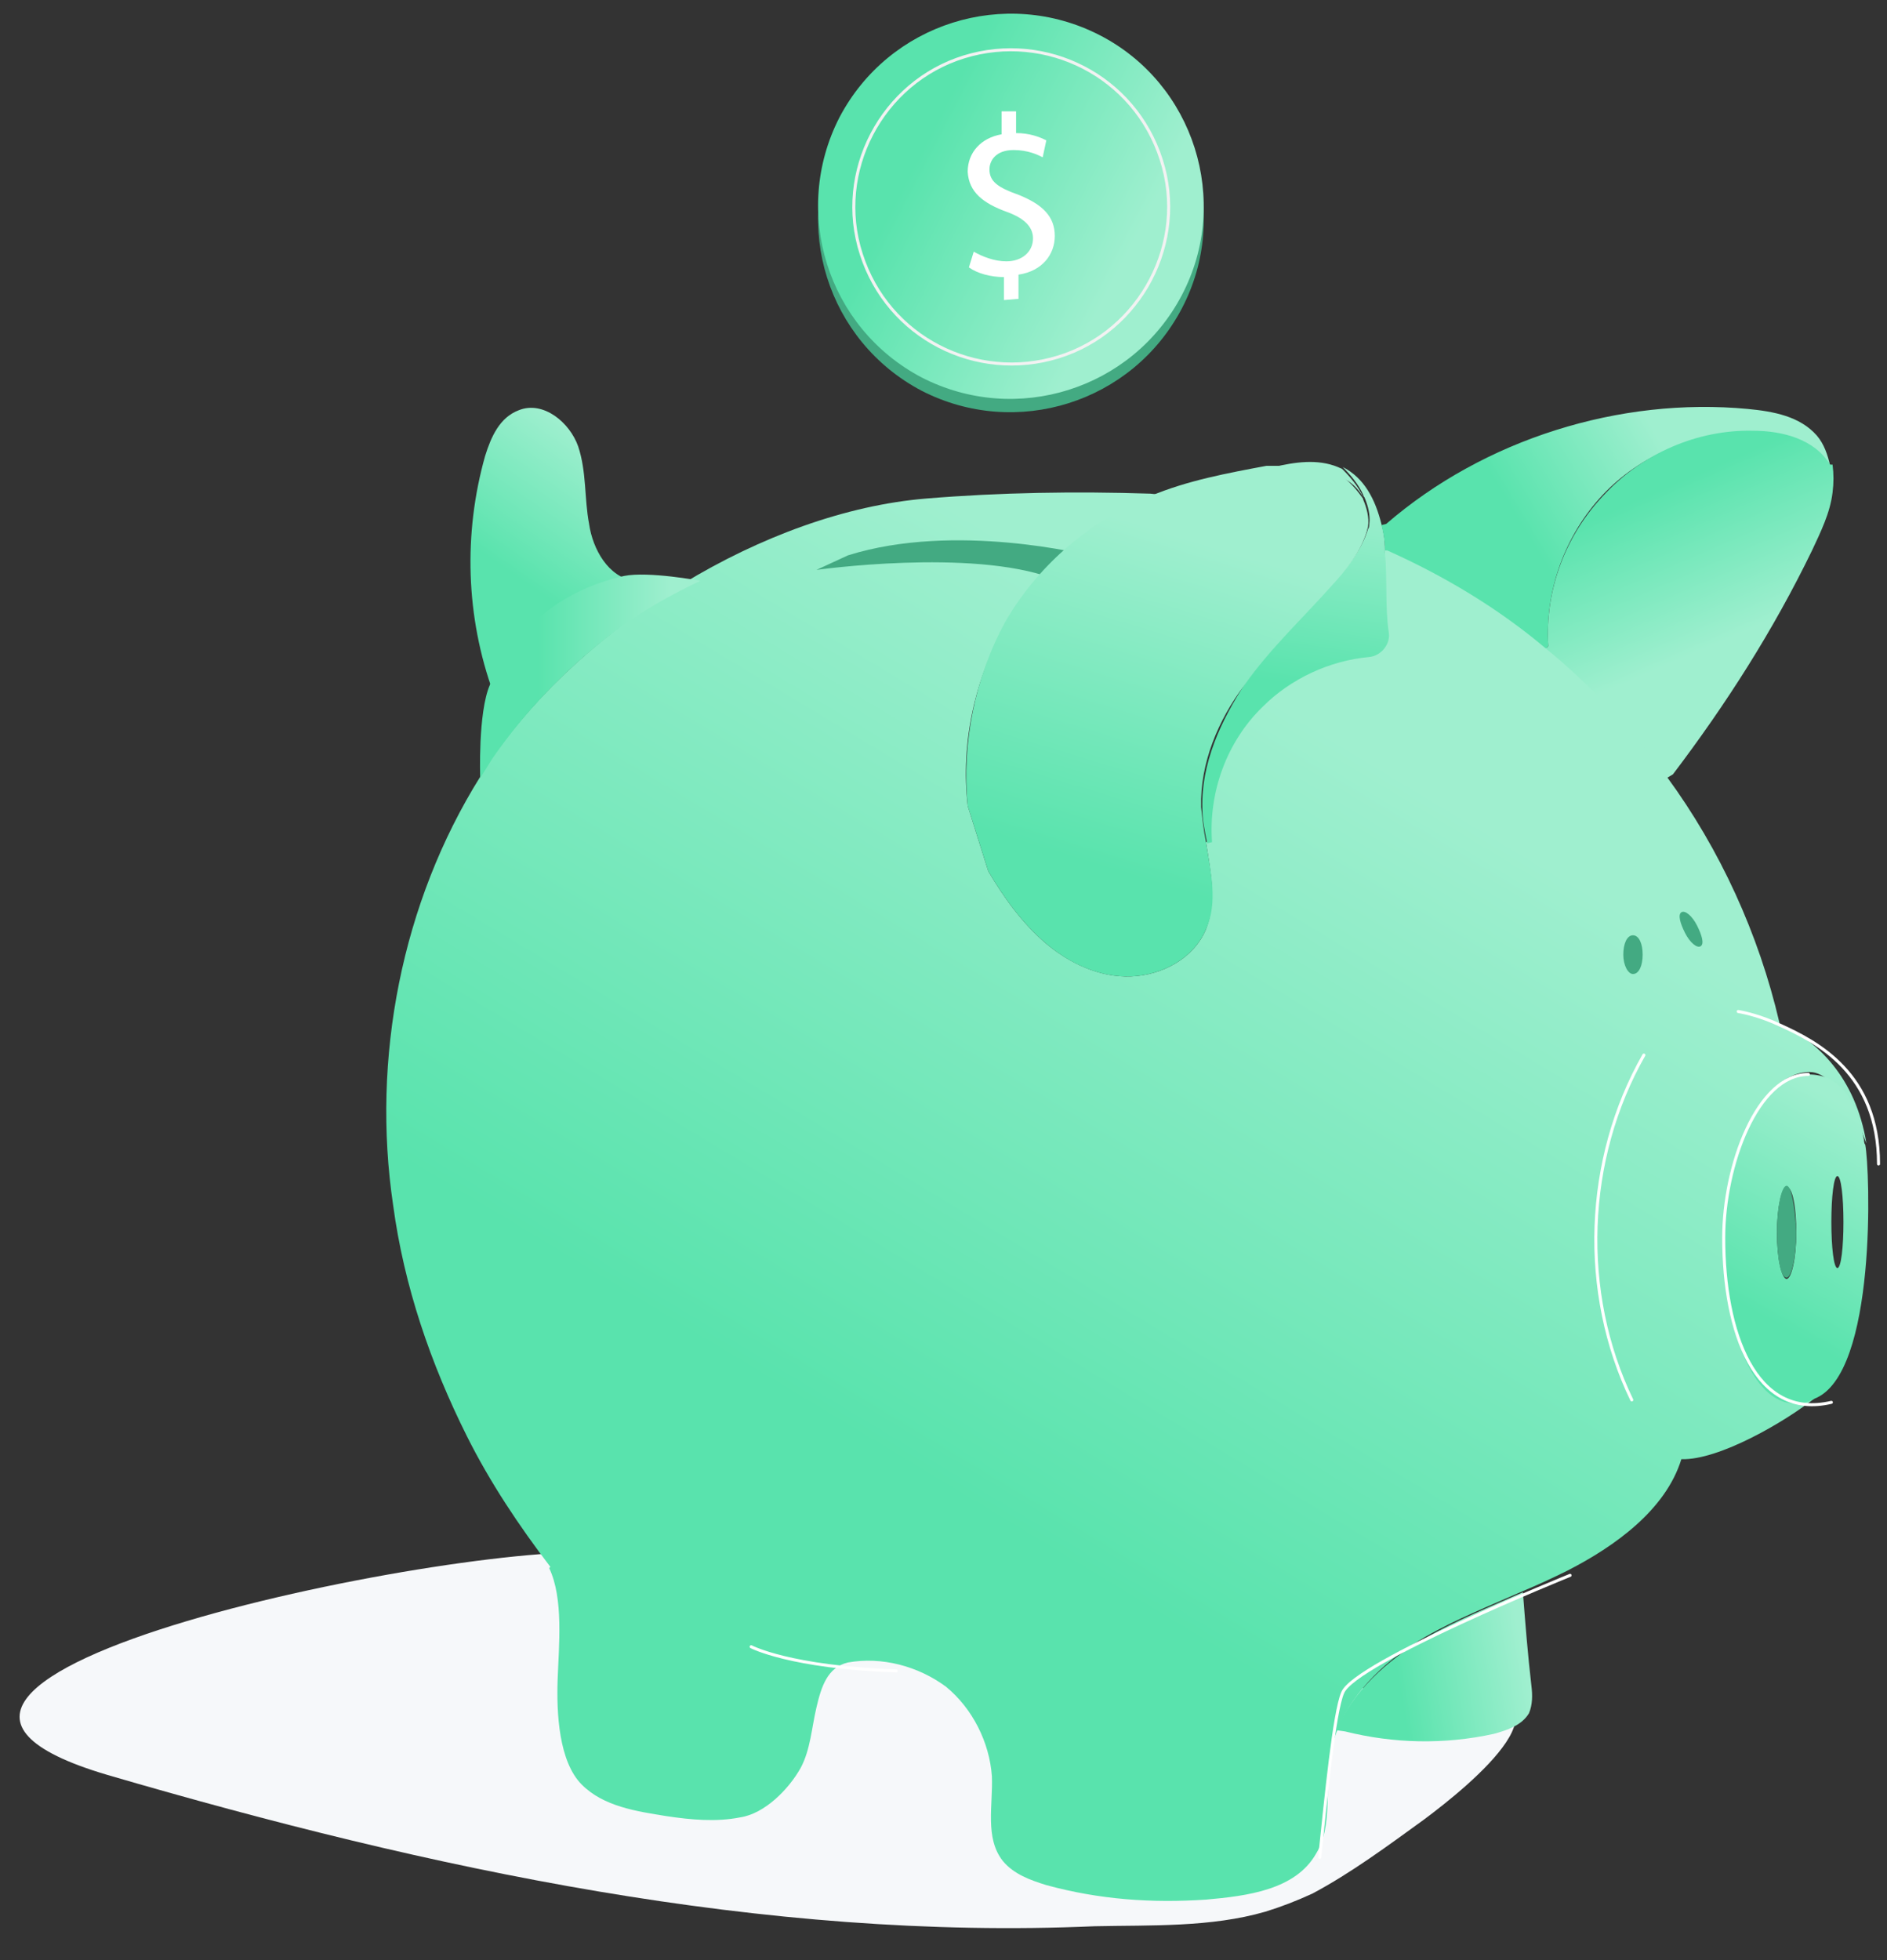 <?xml version="1.0" encoding="utf-8"?>
<!-- Generator: Adobe Illustrator 23.0.1, SVG Export Plug-In . SVG Version: 6.00 Build 0)  -->
<svg version="1.1" id="Layer_1" xmlns="http://www.w3.org/2000/svg" xmlns:xlink="http://www.w3.org/1999/xlink" x="0px" y="0px"
	 viewBox="0 0 156 162" style="enable-background:new 0 0 156 162;" xml:space="preserve">
<rect x="0" y="0" width="156" height="162" fill="#333333" stroke="none"/>
<style type="text/css">
	.st0{fill:#43AA82;}
	.st1{fill:url(#SVGID_1_);}
	.st2{fill:none;stroke:#F2F2F2;stroke-width:0.25;stroke-linecap:round;stroke-linejoin:round;stroke-miterlimit:10;}
	.st3{fill:#FFFFFF;}
	.st4{fill:url(#SVGID_2_);}
	.st5{fill:url(#SVGID_3_);}
	.st6{fill:#F6F8FA;}
	.st7{fill:url(#SVGID_4_);}
	.st8{fill:url(#SVGID_5_);}
	.st9{fill:url(#SVGID_6_);}
	.st10{fill:url(#SVGID_7_);}
	.st11{fill:url(#SVGID_8_);}
	.st12{fill:url(#SVGID_9_);}
	.st13{fill:none;stroke:#FFFFFF;stroke-width:0.25;stroke-linecap:round;stroke-linejoin:round;stroke-miterlimit:10;}
	.st14{fill:none;stroke:#24497E;stroke-width:1.143;stroke-linecap:round;stroke-linejoin:round;stroke-miterlimit:10;}
	.st15{fill:url(#SVGID_10_);}
	.st16{fill:url(#SVGID_11_);}
</style>
<g>
	<path class="st0" d="M90.9,4c-7.8-4-17.4-1-21.5,6.8c-4,7.8-1,17.4,6.8,21.5c7.8,4,17.4,1,21.5-6.8C101.8,17.7,98.7,8.1,90.9,4z"/>
	
		<linearGradient id="SVGID_1_" gradientUnits="userSpaceOnUse" x1="9495.044" y1="331.423" x2="9526.897" y2="331.423" gradientTransform="matrix(-0.888 -0.46 -0.46 0.888 8679.925 4098.788)">
		<stop  offset="0.137" style="stop-color:#9FEFCF"/>
		<stop  offset="0.736" style="stop-color:#59E3AD"/>
	</linearGradient>
	<path class="st1" d="M90.9,2.9c-7.8-4-17.4-1-21.5,6.8c-4,7.8-1,17.4,6.8,21.5c7.8,4,17.4,1,21.5-6.8C101.8,16.6,98.7,6.9,90.9,2.9
		z"/>
	<path class="st2" d="M71.2,21c2.2,6.9,9.5,10.6,16.3,8.5S98.2,20,96,13.2c-2.2-6.9-9.5-10.6-16.3-8.5S69,14.2,71.2,21z"/>
	<g>
		<g>
			<path class="st3" d="M83,24.8l0-1.9c-1.1,0-2.2-0.3-2.9-0.8l0.4-1.3c0.7,0.4,1.7,0.8,2.7,0.8c1.3,0,2.2-0.8,2.2-1.9
				c0-1-0.8-1.7-2.2-2.2c-1.9-0.7-3.1-1.6-3.2-3.3c0-1.6,1.1-2.8,2.8-3.1l0-1.9l1.2,0l0,1.8c1.1,0,1.9,0.3,2.5,0.6L86.2,13
				c-0.4-0.2-1.2-0.6-2.4-0.6c-1.5,0-2,0.9-2,1.6c0,1,0.7,1.5,2.4,2.1c2,0.8,3,1.8,3,3.4c0,1.5-1,2.9-3,3.2l0,2L83,24.8z"/>
		</g>
	</g>
</g>
<linearGradient id="SVGID_2_" gradientUnits="userSpaceOnUse" x1="7555.802" y1="34.76" x2="7567.935" y2="52.286" gradientTransform="matrix(-1 0 0 1 7607.458 0)">
	<stop  offset="0.137" style="stop-color:#9FEFCF"/>
	<stop  offset="0.736" style="stop-color:#59E3AD"/>
</linearGradient>
<path class="st4" d="M40.1,37.7c-1.8,6.4-1.6,13.3,0.7,19.6l0.4,0.1c0.9-2.1,2.3-4,4-5.5c2-1.8,4.5-3,7.2-3.6L52.4,48
	c-2.1-0.3-3.4-2.6-3.7-4.7c-0.4-2.1-0.2-4.3-0.9-6.4c-0.7-2-2.9-3.8-4.9-3C41.3,34.5,40.6,36.1,40.1,37.7z"/>
<linearGradient id="SVGID_3_" gradientUnits="userSpaceOnUse" x1="7536.483" y1="141.922" x2="7539.023" y2="133.577" gradientTransform="matrix(-1 0 0 1 7607.458 0)">
	<stop  offset="0" style="stop-color:#9FEFCF"/>
	<stop  offset="1" style="stop-color:#59E3AD"/>
</linearGradient>
<path class="st5" d="M76.5,138.5c-2,2.3-5.4,3.2-8.3,2.3l-4.5-0.9l1.1-8.5l8.7-0.2L76.5,138.5z"/>
<path class="st6" d="M104.6,158c1.3-0.4,2.6-0.9,3.9-1.5c3.2-1.7,6.3-4,9.2-6.1c3.9-2.9,13.3-10.6,2.8-10.6
	c-23.9,0-46.3-8.2-69.9-11.4c-10.7-1.4-69.2,10.2-41.7,18.3c26.7,7.8,54.3,13.7,81.6,12.5C95.2,159.1,100.1,159.3,104.6,158z"/>
<linearGradient id="SVGID_4_" gradientUnits="userSpaceOnUse" x1="7487.372" y1="47.998" x2="7547.65" y2="148.048" gradientTransform="matrix(-1 0 0 1 7607.458 0)">
	<stop  offset="0.137" style="stop-color:#9FEFCF"/>
	<stop  offset="0.736" style="stop-color:#59E3AD"/>
</linearGradient>
<path class="st7" d="M32.5,99.6c0.9,6.7,3.1,13.1,6.1,19.1c1.9,3.8,4.3,7.4,6.9,10.8l-0.1,0.1c1.2,2.5,0.8,6.4,0.7,9.2
	c-0.1,2.8,0.1,6.8,2,8.7c1.8,1.8,4.5,2.2,7,2.6c2,0.3,4.1,0.5,6.1,0.1c2-0.3,4-2.3,5-4.1c0.8-1.5,0.9-3.3,1.3-5
	c0.4-1.7,0.9-3.3,2.6-3.7c2.8-0.5,5.8,0.3,8.1,2c2.2,1.8,3.6,4.6,3.8,7.4c0.1,2.4-0.6,5.1,0.9,7c0.9,1.1,2.3,1.6,3.6,2
	c4.4,1.2,8.7,1.5,13.2,1.2c3.4-0.3,7.4-0.8,9.1-3.8c1.4-2.3,0.7-5.3,1.2-8c0.1-0.8,0.3-1.6,0.6-2.3c1.3-3.2,4.1-5.8,7.2-7.6
	c2.6-1.5,5.4-2.6,8.1-3.8c1.2-0.5,2.5-1.1,3.7-1.7c3.9-2,8.1-5,9.4-9.2c3.1,0.1,8.6-3.1,11.1-5.1c-0.5,0.3-1,0.4-1.6,0.4
	c-3.5,0-5.9-6-5.9-13.8c0-6,2.9-13.5,7-13.5c2.6,0,4.7,5.9,4.7,5.9c-0.9-5.5-4.1-8.5-7.2-9.9l0-0.1c-1.7-7.3-4.9-14.3-9.3-20.3
	c-2.9-4-6.2-7.6-10-10.7c-4-3.3-8.4-6.1-13.1-8.1l-0.2,0c0,0.1,0,0.2,0,0.3c0.2,2.9-7.4,9.8-10.2,12.6c-2.9,2.9-4.5,7.1-4.2,11.2
	l-0.4,0.1c0.4,2.5,0.9,4.9,0,7.2c-1,2.4-3.6,3.8-6.2,3.9c-2.6,0.1-5.1-1.1-7-2.7c-2-1.7-3.5-3.8-4.8-6L80,66.6
	c-0.6-5.2,0.6-10.6,3.2-15.1c2.6-4.5,6.7-8.1,11.5-10.2c0.2-0.1,2.2-0.3,2.4-0.3l-2-0.2c-6.2-0.2-12.4-0.1-18.5,0.4
	c-13.4,1.1-28.3,10.5-35.9,21.4c-0.4,0.5-0.7,1-1,1.6C33.2,74.6,30.7,87.5,32.5,99.6z M112.7,41.1c-0.4-0.9-1.1-1.7-1.7-2.3l0,0
	c-0.1-0.1-0.2-0.1-0.4-0.2c-1.7-0.7-3.6-0.4-5.3,0c-0.2,0-0.3,0.1-0.5,0.1c0.2,0,0.3,0,0.5,0c0.7,0,1.4,0,2.2,0
	c1.2,0.1,2.3,0.3,3.4,0.8C111.6,39.7,112.3,40.4,112.7,41.1z"/>
<linearGradient id="SVGID_5_" gradientUnits="userSpaceOnUse" x1="7497.115" y1="36.953" x2="7501.009" y2="63.655" gradientTransform="matrix(-1 0 0 1 7607.458 0)">
	<stop  offset="0.137" style="stop-color:#9FEFCF"/>
	<stop  offset="0.736" style="stop-color:#59E3AD"/>
</linearGradient>
<path class="st8" d="M99.4,66.8c0,1,0.2,1.9,0.4,2.9l0.4-0.1c-0.3-4.1,1.2-8.3,4.2-11.2c2.3-2.3,5.5-3.8,8.8-4.1
	c1-0.1,1.8-1.1,1.6-2.1c-0.3-2.1-0.1-4.3-0.3-6.5c0-0.1,0-0.2,0-0.3c0-0.7-0.1-1.4-0.3-2.1c-0.5-2-1.4-3.8-3.2-4.7l0,0
	c0.6,0.6,1.3,1.4,1.7,2.3c0,0.1,0.1,0.2,0.1,0.2c0.3,0.7,0.5,1.5,0.4,2.2c0,0.1,0,0.3-0.1,0.4c-0.5,1.7-1.7,3.2-2.9,4.5
	c-2.4,2.7-5.1,5.2-7.2,8.2C100.9,59.6,99.3,63.1,99.4,66.8z"/>
<linearGradient id="SVGID_6_" gradientUnits="userSpaceOnUse" x1="7479.113" y1="136.848" x2="7496.349" y2="139.699" gradientTransform="matrix(-1 0 0 1 7607.458 0)">
	<stop  offset="0.137" style="stop-color:#9FEFCF"/>
	<stop  offset="0.736" style="stop-color:#59E3AD"/>
</linearGradient>
<path class="st9" d="M110.5,143l0.7,0.1c4,1,8.2,1.1,12.3,0.2c1.1-0.3,2.3-0.7,2.9-1.7c0.3-0.7,0.3-1.5,0.2-2.3
	c-0.3-2.6-0.5-5.1-0.7-7.7c-2.7,1.2-5.5,2.3-8.1,3.8C114.7,137.2,111.8,139.8,110.5,143z"/>
<linearGradient id="SVGID_7_" gradientUnits="userSpaceOnUse" x1="7466.605" y1="36.34" x2="7485.83" y2="47.911" gradientTransform="matrix(-1 0 0 1 7607.458 0)">
	<stop  offset="0.137" style="stop-color:#9FEFCF"/>
	<stop  offset="0.736" style="stop-color:#59E3AD"/>
</linearGradient>
<path class="st10" d="M114.6,43.3l-0.4,0.1c0.2,0.7,0.3,1.4,0.3,2.1l0.2,0c4.7,2.1,9.2,4.8,13.1,8.1l0.2-0.2
	c-0.3-4.6,1.4-9.2,4.5-12.5c3.1-3.3,7.7-5.2,12.2-5.2c2.4,0,5.1,0.8,6.4,2.8l0.2,0c-0.2-0.9-0.5-1.8-1.1-2.5c-1.4-1.6-3.6-2-5.7-2.2
	C133.9,32.8,122.7,36.3,114.6,43.3z"/>
<linearGradient id="SVGID_8_" gradientUnits="userSpaceOnUse" x1="143.818" y1="55.764" x2="134.814" y2="35.023">
	<stop  offset="0.137" style="stop-color:#9FEFCF"/>
	<stop  offset="0.736" style="stop-color:#59E3AD"/>
</linearGradient>
<path class="st11" d="M128,53.4l-0.2,0.2c3.8,3.1,7.1,6.7,10,10.7l0.5-0.3c4.4-5.8,8.3-11.9,11.5-18.5c0.7-1.5,1.5-3.1,1.7-4.8
	c0.1-0.8,0.1-1.5,0-2.3l-0.2,0c-1.3-2.1-3.9-2.8-6.4-2.8c-4.6-0.1-9.1,1.9-12.2,5.2C129.4,44.2,127.7,48.8,128,53.4z"/>
<path class="st0" d="M135,77.3c-0.5,0-0.8,0.7-0.8,1.6c0,0.9,0.4,1.6,0.8,1.6c0.5,0,0.8-0.7,0.8-1.6C135.8,78,135.5,77.3,135,77.3z"
	/>
<path class="st0" d="M139,75.4c-0.3,0.2-0.1,0.9,0.3,1.7c0.4,0.8,1,1.3,1.3,1.1c0.3-0.2,0.1-0.9-0.3-1.7
	C139.9,75.7,139.3,75.2,139,75.4z"/>
<linearGradient id="SVGID_9_" gradientUnits="userSpaceOnUse" x1="7450.929" y1="88.728" x2="7466.153" y2="115.664" gradientTransform="matrix(-1 0 0 1 7607.458 0)">
	<stop  offset="0.137" style="stop-color:#9FEFCF"/>
	<stop  offset="0.736" style="stop-color:#59E3AD"/>
</linearGradient>
<path class="st12" d="M149.5,88.8c2.6,0,3.9,2,4.6,5.4c0,0.1,0,0.3,0.1,0.4c0.4,2,1,19-4.2,21c0,0,0,0,0,0c-0.5,0.3-1,0.4-1.6,0.4
	c-3.5,0-5.9-6-5.9-13.8C142.5,96.3,145.4,88.8,149.5,88.8z M147.7,105.7c0.4,0,0.8-1.7,0.8-3.8c0-2.1-0.3-3.8-0.8-3.8
	c-0.4,0-0.8,1.7-0.8,3.8C146.9,104,147.3,105.7,147.7,105.7z M151.9,104.8c0.3,0,0.5-1.7,0.5-3.8c0-2.1-0.2-3.8-0.5-3.8
	c-0.3,0-0.5,1.7-0.5,3.8C151.4,103.1,151.6,104.8,151.9,104.8z"/>
<path class="st0" d="M147.7,98c-0.4,0-0.8,1.7-0.8,3.8c0,2.1,0.3,3.8,0.8,3.8c0.4,0,0.8-1.7,0.8-3.8C148.4,99.8,148.1,98,147.7,98z"
	/>
<path class="st13" d="M143.7,83.6c0.6,0.1,1.9,0.4,3.4,1.1c3.1,1.4,8.2,4,8.2,11.5"/>
<path class="st14" d="M114.5,45.8"/>
<path class="st0" d="M90,45.9c0,0-11-2.8-19.9,0l-2.6,1.2c0,0,12.8-1.8,19.5,0.7L90,45.9z"/>
<linearGradient id="SVGID_10_" gradientUnits="userSpaceOnUse" x1="7506.801" y1="38.49" x2="7520.508" y2="83.349" gradientTransform="matrix(-1 0 0 1 7607.458 0)">
	<stop  offset="0.137" style="stop-color:#9FEFCF"/>
	<stop  offset="0.736" style="stop-color:#59E3AD"/>
</linearGradient>
<path class="st15" d="M80,66.6l1.7,5.4c1.3,2.2,2.8,4.3,4.8,6c2,1.7,4.5,2.8,7,2.7c2.6-0.1,5.2-1.5,6.2-3.9c1-2.2,0.4-4.7,0-7.2
	c-0.2-1-0.3-1.9-0.4-2.9c-0.1-3.6,1.4-7.2,3.6-10.1c2.1-3,4.8-5.5,7.2-8.2c1.2-1.3,2.4-2.8,2.9-4.5c0-0.1,0.1-0.3,0.1-0.4
	c0.1-0.7-0.1-1.5-0.4-2.2c0-0.1-0.1-0.2-0.1-0.2c-0.5-0.7-1.1-1.4-1.8-1.8c-1-0.5-2.2-0.7-3.4-0.8c-0.7,0-1.4,0-2.2,0
	c-0.2,0-0.3,0-0.5,0c-3.2,0.6-6.5,1.2-9.6,2.5c-0.2,0.1-0.3,0.1-0.5,0.2c-4.8,2.1-8.9,5.7-11.5,10.2C80.6,56,79.5,61.4,80,66.6z"/>
<path class="st13" d="M149.5,88.8c-4.2,0-7,7.5-7,13.5c0,7.8,2.6,15.1,8.9,13.6"/>
<path class="st13" d="M135.9,87.2c-4.9,8.6-5.3,19.6-1,28.5"/>
<path class="st13" d="M129.8,130.2c0,0-17.8,7.2-18.8,9.7c-0.7,1.6-1.4,8.8-1.9,13.6"/>
<linearGradient id="SVGID_11_" gradientUnits="userSpaceOnUse" x1="7549.428" y1="55.831" x2="7567.747" y2="55.831" gradientTransform="matrix(-1 0 0 1 7607.458 0)">
	<stop  offset="0.137" style="stop-color:#9FEFCF"/>
	<stop  offset="0.736" style="stop-color:#59E3AD"/>
</linearGradient>
<path class="st16" d="M40.5,56.6c-1,2.3-0.8,7.7-0.8,7.7c0.3-0.5,0.7-1.1,1-1.6c2.9-4.2,6.5-7.8,10.5-10.8c2.2-1.6,4.4-2.8,6.7-3.9
	c0,0-4.3-0.8-6.3-0.4c-2.7,0.6-5.2,1.8-7.2,3.6C42.8,52.6,41.4,54.5,40.5,56.6z"/>
<path class="st13" d="M62.1,136.1c0,0,3.2,1.7,12,2"/>
</svg>
